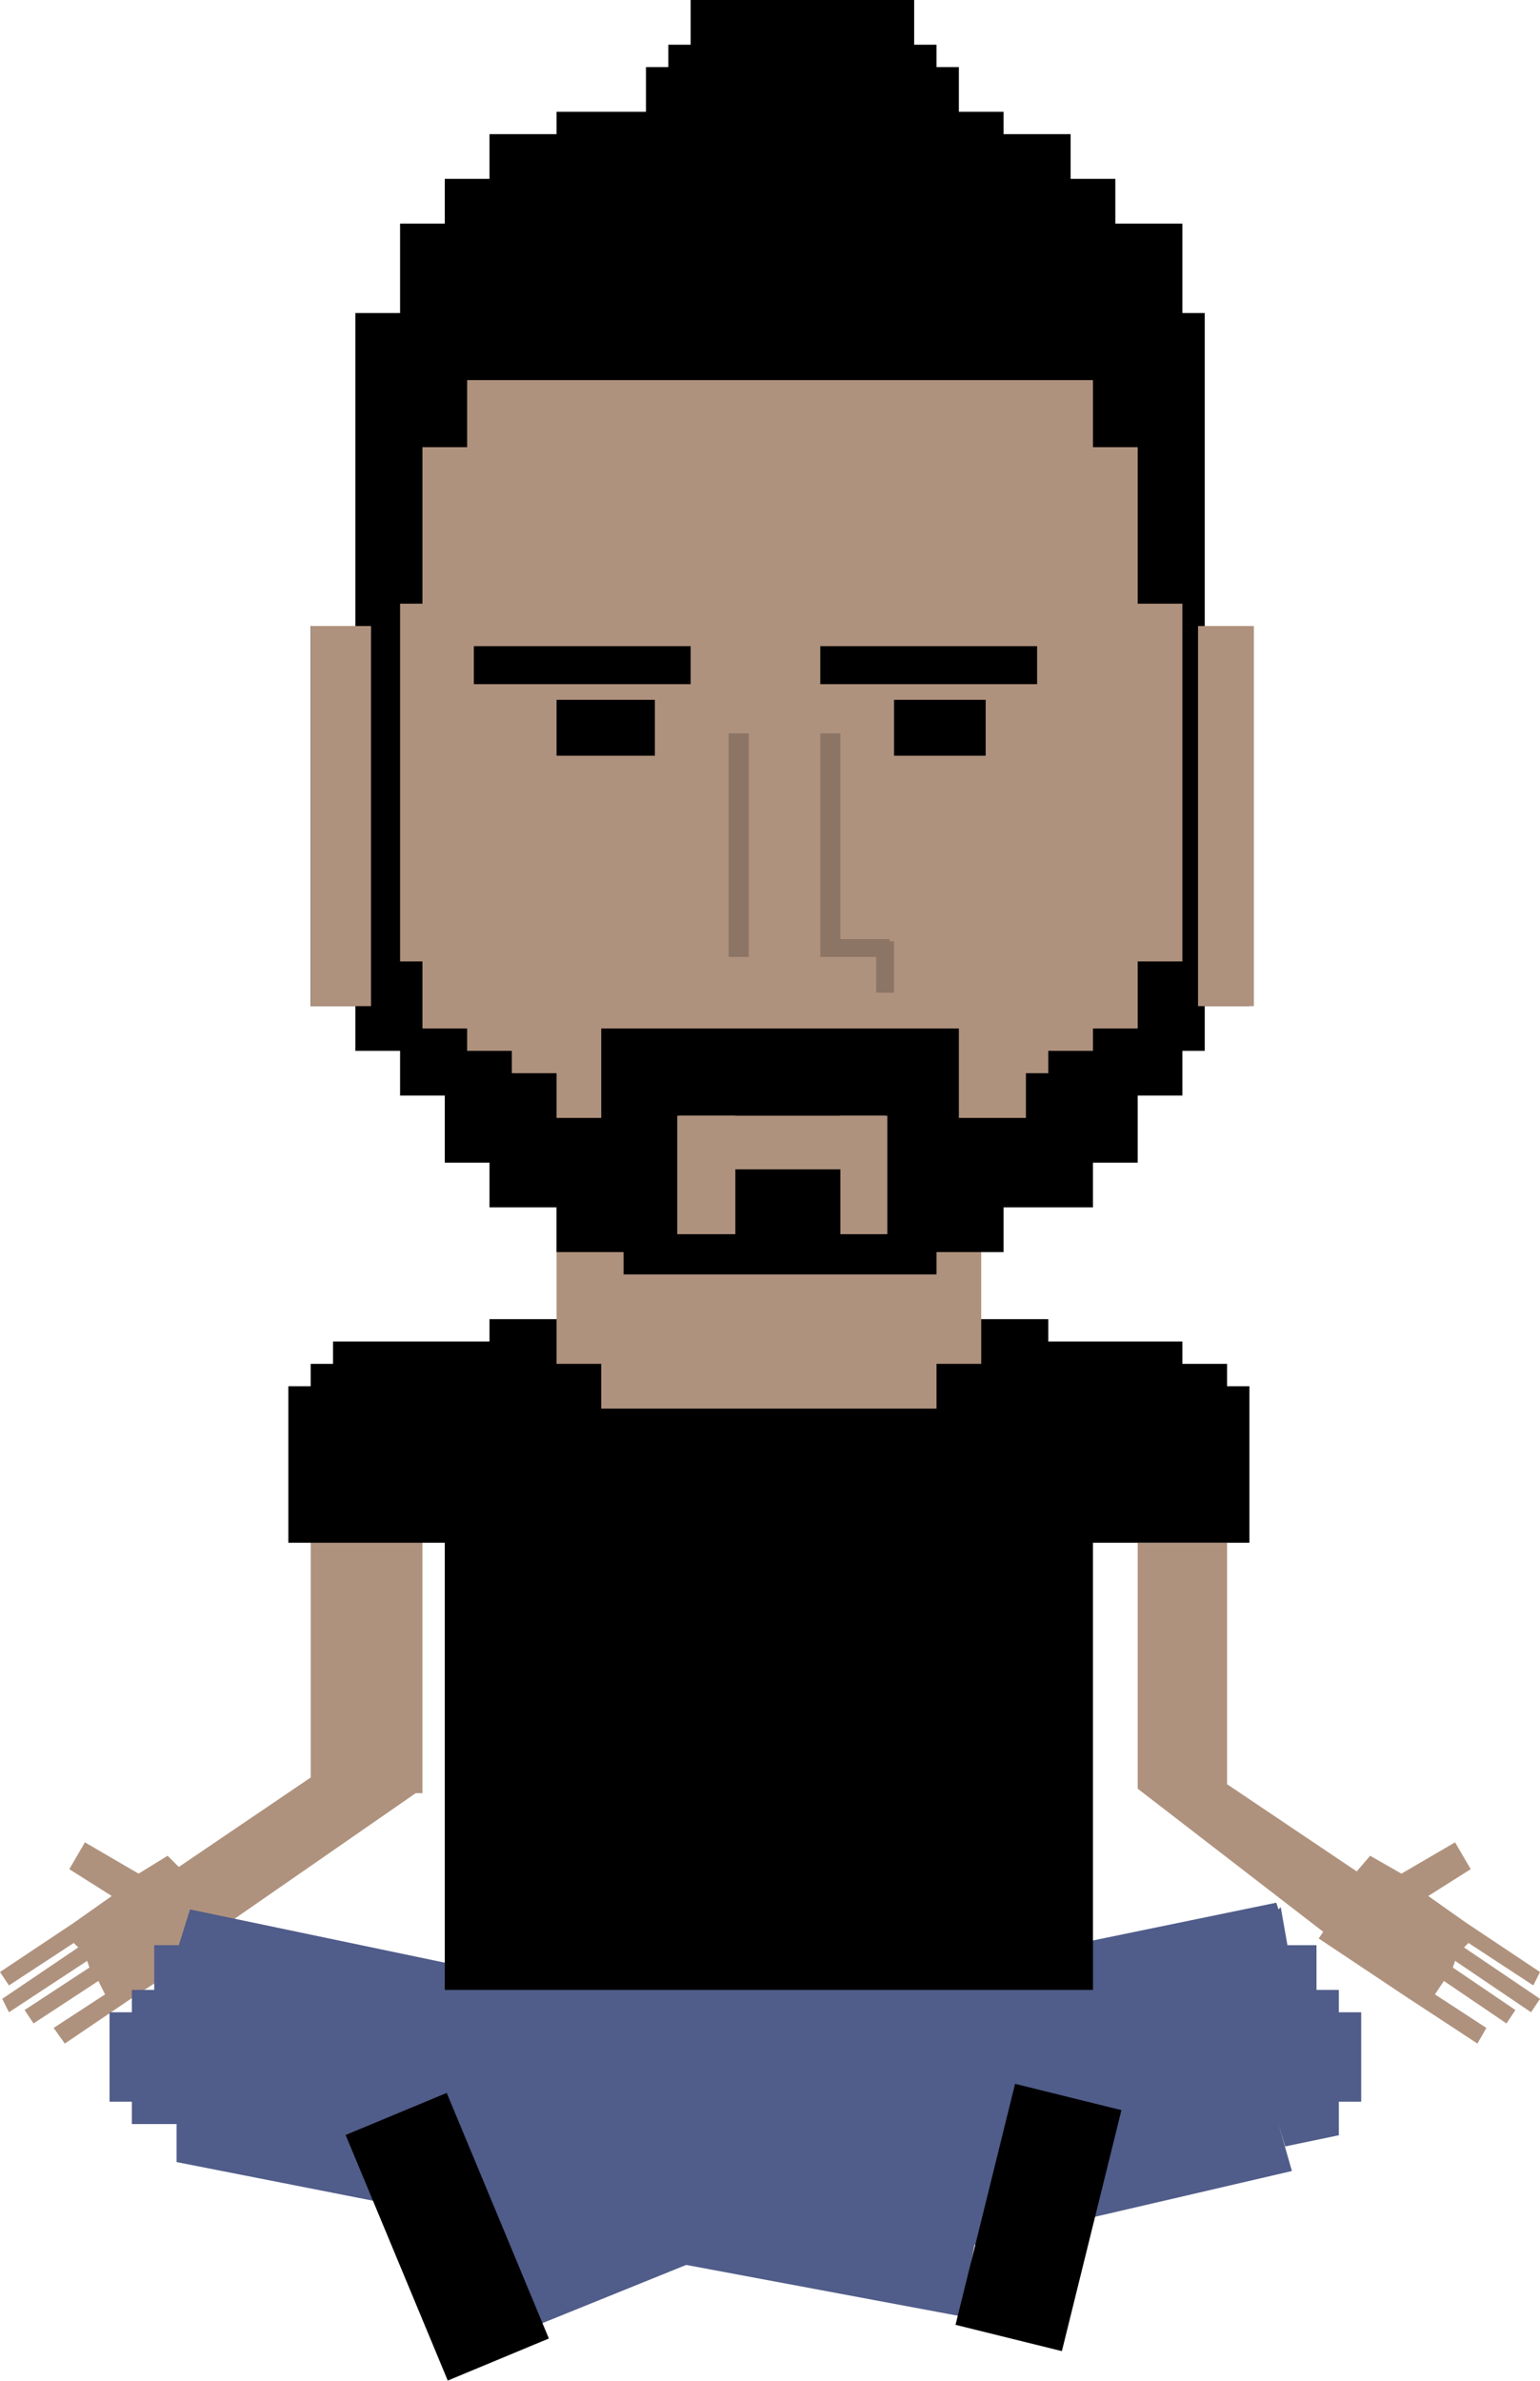 <?xml version="1.0" encoding="utf-8"?>
<!-- Generator: Adobe Illustrator 18.1.1, SVG Export Plug-In . SVG Version: 6.00 Build 0)  -->
<!DOCTYPE svg PUBLIC "-//W3C//DTD SVG 1.1//EN" "http://www.w3.org/Graphics/SVG/1.1/DTD/svg11.dtd">
<svg version="1.1" id="Layer_1" xmlns="http://www.w3.org/2000/svg" xmlns:xlink="http://www.w3.org/1999/xlink" x="0px" y="0px"
	 viewBox="0 0 68.9 106.5" enable-background="new 0 0 68.9 106.5" xml:space="preserve">
<polygon fill="#AF927E" points="65.5,87.1 68.9,89.4 68.5,90 65.1,87.7 65,88 67.8,89.9 67.4,90.5 64.6,88.6 64.2,89.2 66.5,90.7 
	66.1,91.4 62.9,89.3 59,86.7 59.2,86.4 50.9,80 50.9,80 50.9,80 50.9,69 54.9,69 54.9,79.8 60.7,83.7 61.3,83 62.7,83.8 65.1,82.4 
	65.8,83.6 63.9,84.8 65.6,86 68.9,88.2 68.6,88.8 65.7,86.9 "/>
<polygon fill="#AF927E" points="18.9,68 18.9,80.2 18.6,80.2 9.8,86.3 10,86.7 6,89.3 2.9,91.4 2.4,90.7 4.7,89.2 4.4,88.6 
	1.5,90.5 1.1,89.9 4,88 3.9,87.7 0.4,90 0.1,89.4 3.5,87.1 3.3,86.9 0.4,88.8 0,88.2 3.3,86 5,84.8 3.1,83.6 3.8,82.4 6.2,83.8 
	7.5,83 8,83.5 13.9,79.5 13.9,68 "/>
<polygon fill="#505C89" points="60.9,90 60.9,94 59.9,94 59.9,95.5 57.5,96 57.2,95 57.8,97.1 43.6,100.4 43,103.6 30.7,101.3 
	22.3,104.7 20.1,99.1 7.9,96.7 7.9,95 5.9,95 5.9,94 4.9,94 4.9,90 5.9,90 5.9,89 6.9,89 6.9,87 8,87 8.5,85.4 21.9,88.2 21.9,84 
	46.9,84 46.9,87.2 57.1,85.1 57.2,85.4 57.3,85.3 57.6,87 58.9,87 58.9,89 59.9,89 59.9,90 "/>
<polygon points="55.9,62 55.9,69 48.9,69 48.9,89 19.9,89 19.9,69 12.9,69 12.9,62 13.9,62 13.9,61 14.9,61 14.9,60 21.9,60 
	21.9,59 46.9,59 46.9,60 52.9,60 52.9,61 54.9,61 54.9,62 "/>
<polygon fill="#AF927E" points="43.9,50 43.9,61 41.9,61 41.9,63 26.9,63 26.9,61 24.9,61 24.9,50 "/>
<polygon points="55.9,28 55.9,45 53.9,45 53.9,47 52.9,47 52.9,49 50.9,49 50.9,52 48.9,52 48.9,54 44.9,54 44.9,56 41.9,56 
	41.9,57 27.9,57 27.9,56 24.9,56 24.9,54 21.9,54 21.9,52 19.9,52 19.9,49 17.9,49 17.9,47 15.9,47 15.9,45 13.9,45 13.9,28 
	15.9,28 15.9,14 17.9,14 17.9,10 19.9,10 19.9,8 21.9,8 21.9,6 24.9,6 24.9,5 28.9,5 28.9,3 29.9,3 29.9,2 30.9,2 30.9,0 40.9,0 
	40.9,2 41.9,2 41.9,3 42.9,3 42.9,5 44.9,5 44.9,6 47.9,6 47.9,8 49.9,8 49.9,10 52.9,10 52.9,14 53.9,14 53.9,28 "/>
<rect x="13.9" y="28" fill="#AF927E" width="2.7" height="17"/>
<rect x="53.6" y="28" fill="#AF927E" width="2.5" height="17"/>
<polygon fill="#AF927E" points="52.9,27 52.9,43 50.9,43 50.9,46 48.9,46 48.9,47 46.9,47 46.9,48 45.9,48 45.9,50 42.9,50 42.9,46 
	26.9,46 26.9,50 24.9,50 24.9,48 22.9,48 22.9,47 20.9,47 20.9,46 18.9,46 18.9,43 17.9,43 17.9,27 18.9,27 18.9,20 20.9,20 
	20.9,17 48.9,17 48.9,20 50.9,20 50.9,27 "/>
<rect x="30.3" y="49.9" fill="#AF927E" width="2.6" height="5.3"/>
<rect x="30.4" y="49.9" fill="#AF927E" width="9.2" height="2.4"/>
<rect x="37.6" y="49.9" fill="#AF927E" width="2.1" height="5.3"/>
<rect x="40" y="31.3" width="4.1" height="2.5"/>
<rect x="24.9" y="31.3" width="4.4" height="2.5"/>
<rect x="36.7" y="28.9" width="9.7" height="1.7"/>
<rect x="21.2" y="28.9" width="9.7" height="1.7"/>
<rect x="36.7" y="32.8" fill="#8C7565" width="0.9" height="10"/>
<rect x="32.6" y="32.8" fill="#8C7565" width="0.9" height="10"/>
<rect x="37.5" y="42" fill="#8C7565" width="2.3" height="0.8"/>
<rect x="39.2" y="42.1" fill="#8C7565" width="0.8" height="2.3"/>
<polygon fill="#AF927E" points="18.4,80.2 18.4,80.2 18.3,80.2 "/>
<rect x="44" y="93.6" transform="matrix(0.971 0.24 -0.24 0.971 25.155 -8.244)" width="4.9" height="11.1"/>
<rect x="17.6" y="94.1" transform="matrix(-0.923 0.384 -0.384 -0.923 76.935 184.687)" width="4.9" height="11.9"/>
</svg>
